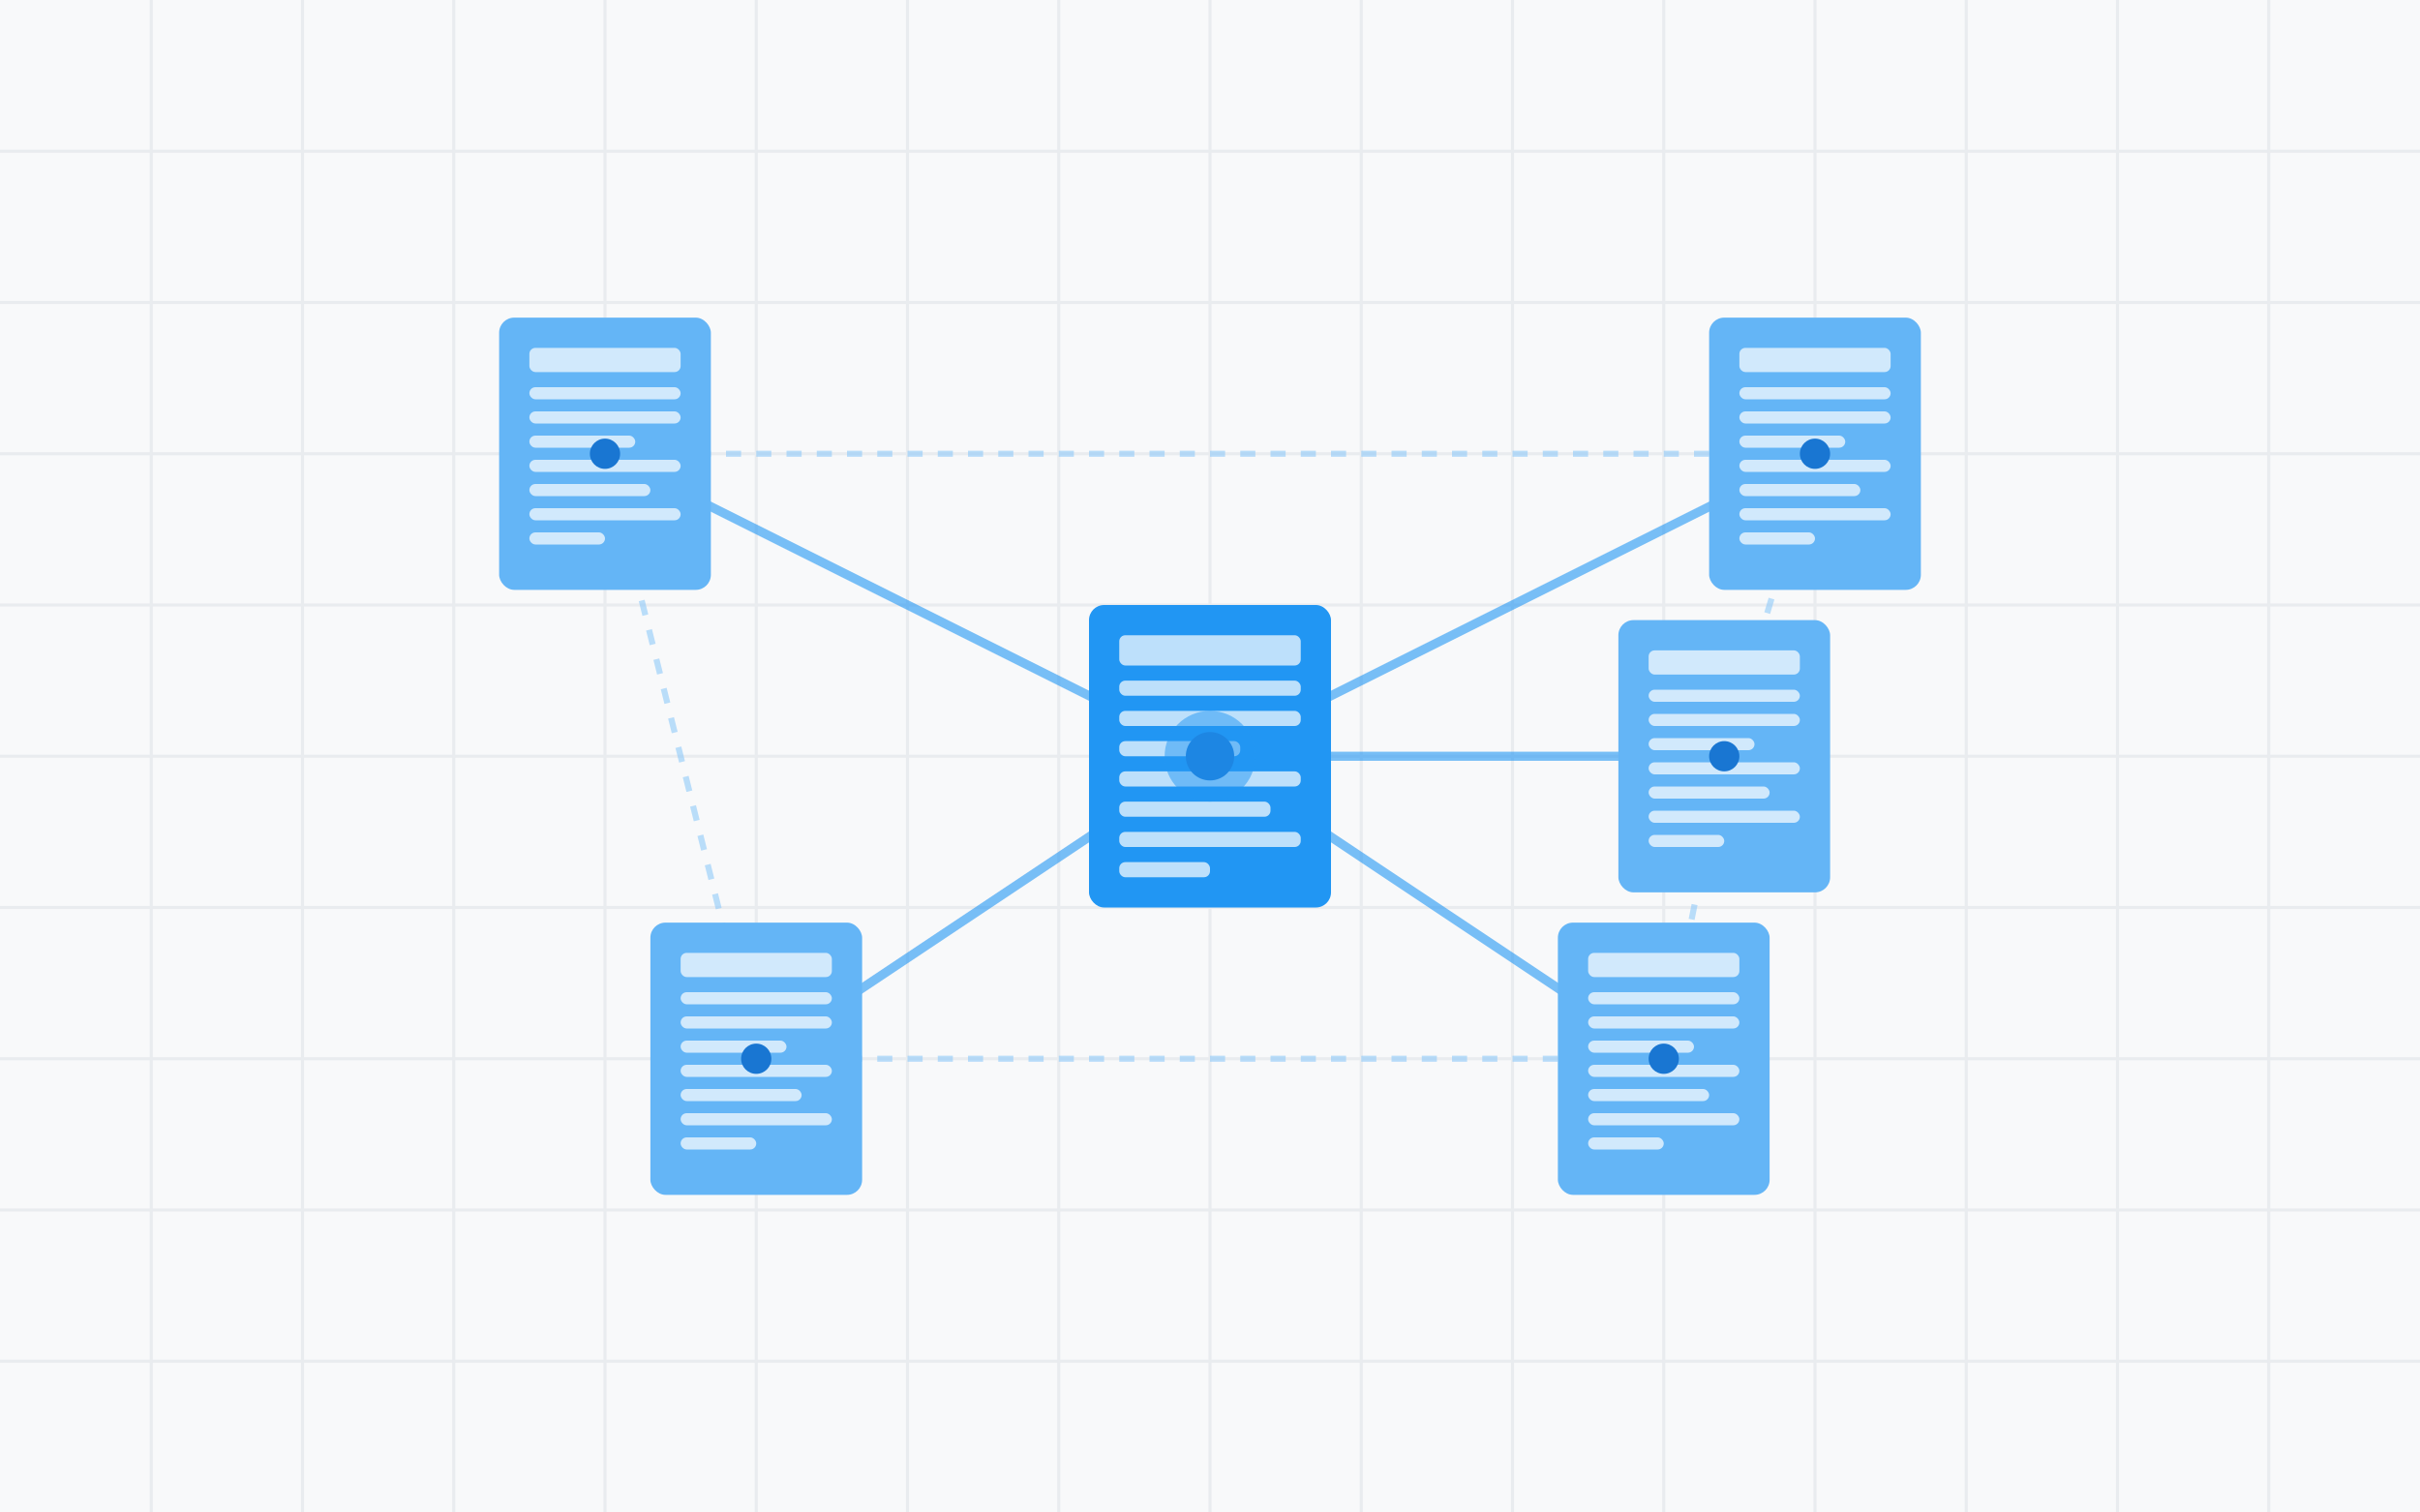 <svg xmlns="http://www.w3.org/2000/svg" width="800" height="500" viewBox="0 0 800 500">
  <defs>
    <filter id="shadow" x="-20%" y="-20%" width="140%" height="140%">
      <feDropShadow dx="3" dy="3" stdDeviation="5" flood-opacity="0.2"/>
    </filter>
  </defs>
  
  <!-- Background with subtle grid -->
  <rect width="800" height="500" fill="#f8f9fa"/>
  <path d="M0,50 L800,50 M0,100 L800,100 M0,150 L800,150 M0,200 L800,200 M0,250 L800,250 M0,300 L800,300 M0,350 L800,350 M0,400 L800,400 M0,450 L800,450" stroke="#e9ecef" stroke-width="1"/>
  <path d="M50,0 L50,500 M100,0 L100,500 M150,0 L150,500 M200,0 L200,500 M250,0 L250,500 M300,0 L300,500 M350,0 L350,500 M400,0 L400,500 M450,0 L450,500 M500,0 L500,500 M550,0 L550,500 M600,0 L600,500 M650,0 L650,500 M700,0 L700,500 M750,0 L750,500" stroke="#e9ecef" stroke-width="1"/>
  
  <!-- Connection lines -->
  <g opacity="0.6">
    <!-- Primary connections -->
    <path d="M400,250 L200,150" stroke="#2196F3" stroke-width="3"/>
    <path d="M400,250 L250,350" stroke="#2196F3" stroke-width="3"/>
    <path d="M400,250 L600,150" stroke="#2196F3" stroke-width="3"/>
    <path d="M400,250 L550,350" stroke="#2196F3" stroke-width="3"/>
    <path d="M400,250 L570,250" stroke="#2196F3" stroke-width="3"/>
    
    <!-- Secondary connections -->
    <path d="M200,150 L600,150" stroke="#90caf9" stroke-width="2" stroke-dasharray="5,5"/>
    <path d="M250,350 L550,350" stroke="#90caf9" stroke-width="2" stroke-dasharray="5,5"/>
    <path d="M600,150 L570,250" stroke="#90caf9" stroke-width="2" stroke-dasharray="5,5"/>
    <path d="M570,250 L550,350" stroke="#90caf9" stroke-width="2" stroke-dasharray="5,5"/>
    <path d="M200,150 L250,350" stroke="#90caf9" stroke-width="2" stroke-dasharray="5,5"/>
  </g>
  
  <!-- Document nodes -->
  <g filter="url(#shadow)">
    <!-- Central document -->
    <g transform="translate(400,250)">
      <rect x="-40" y="-50" width="80" height="100" rx="5" fill="#2196F3"/>
      <rect x="-30" y="-40" width="60" height="10" rx="2" fill="white" opacity="0.7"/>
      <rect x="-30" y="-25" width="60" height="5" rx="2" fill="white" opacity="0.7"/>
      <rect x="-30" y="-15" width="60" height="5" rx="2" fill="white" opacity="0.7"/>
      <rect x="-30" y="-5" width="40" height="5" rx="2" fill="white" opacity="0.7"/>
      <rect x="-30" y="5" width="60" height="5" rx="2" fill="white" opacity="0.7"/>
      <rect x="-30" y="15" width="50" height="5" rx="2" fill="white" opacity="0.7"/>
      <rect x="-30" y="25" width="60" height="5" rx="2" fill="white" opacity="0.7"/>
      <rect x="-30" y="35" width="30" height="5" rx="2" fill="white" opacity="0.7"/>
    </g>
    
    <!-- Surrounding documents -->
    <g transform="translate(200,150)">
      <rect x="-35" y="-45" width="70" height="90" rx="5" fill="#64b5f6"/>
      <rect x="-25" y="-35" width="50" height="8" rx="2" fill="white" opacity="0.7"/>
      <rect x="-25" y="-22" width="50" height="4" rx="2" fill="white" opacity="0.7"/>
      <rect x="-25" y="-14" width="50" height="4" rx="2" fill="white" opacity="0.7"/>
      <rect x="-25" y="-6" width="35" height="4" rx="2" fill="white" opacity="0.7"/>
      <rect x="-25" y="2" width="50" height="4" rx="2" fill="white" opacity="0.7"/>
      <rect x="-25" y="10" width="40" height="4" rx="2" fill="white" opacity="0.7"/>
      <rect x="-25" y="18" width="50" height="4" rx="2" fill="white" opacity="0.7"/>
      <rect x="-25" y="26" width="25" height="4" rx="2" fill="white" opacity="0.7"/>
    </g>
    
    <g transform="translate(600,150)">
      <rect x="-35" y="-45" width="70" height="90" rx="5" fill="#64b5f6"/>
      <rect x="-25" y="-35" width="50" height="8" rx="2" fill="white" opacity="0.7"/>
      <rect x="-25" y="-22" width="50" height="4" rx="2" fill="white" opacity="0.7"/>
      <rect x="-25" y="-14" width="50" height="4" rx="2" fill="white" opacity="0.7"/>
      <rect x="-25" y="-6" width="35" height="4" rx="2" fill="white" opacity="0.7"/>
      <rect x="-25" y="2" width="50" height="4" rx="2" fill="white" opacity="0.7"/>
      <rect x="-25" y="10" width="40" height="4" rx="2" fill="white" opacity="0.7"/>
      <rect x="-25" y="18" width="50" height="4" rx="2" fill="white" opacity="0.7"/>
      <rect x="-25" y="26" width="25" height="4" rx="2" fill="white" opacity="0.7"/>
    </g>
    
    <g transform="translate(250,350)">
      <rect x="-35" y="-45" width="70" height="90" rx="5" fill="#64b5f6"/>
      <rect x="-25" y="-35" width="50" height="8" rx="2" fill="white" opacity="0.7"/>
      <rect x="-25" y="-22" width="50" height="4" rx="2" fill="white" opacity="0.7"/>
      <rect x="-25" y="-14" width="50" height="4" rx="2" fill="white" opacity="0.7"/>
      <rect x="-25" y="-6" width="35" height="4" rx="2" fill="white" opacity="0.7"/>
      <rect x="-25" y="2" width="50" height="4" rx="2" fill="white" opacity="0.7"/>
      <rect x="-25" y="10" width="40" height="4" rx="2" fill="white" opacity="0.7"/>
      <rect x="-25" y="18" width="50" height="4" rx="2" fill="white" opacity="0.7"/>
      <rect x="-25" y="26" width="25" height="4" rx="2" fill="white" opacity="0.7"/>
    </g>
    
    <g transform="translate(550,350)">
      <rect x="-35" y="-45" width="70" height="90" rx="5" fill="#64b5f6"/>
      <rect x="-25" y="-35" width="50" height="8" rx="2" fill="white" opacity="0.7"/>
      <rect x="-25" y="-22" width="50" height="4" rx="2" fill="white" opacity="0.7"/>
      <rect x="-25" y="-14" width="50" height="4" rx="2" fill="white" opacity="0.7"/>
      <rect x="-25" y="-6" width="35" height="4" rx="2" fill="white" opacity="0.7"/>
      <rect x="-25" y="2" width="50" height="4" rx="2" fill="white" opacity="0.7"/>
      <rect x="-25" y="10" width="40" height="4" rx="2" fill="white" opacity="0.7"/>
      <rect x="-25" y="18" width="50" height="4" rx="2" fill="white" opacity="0.7"/>
      <rect x="-25" y="26" width="25" height="4" rx="2" fill="white" opacity="0.7"/>
    </g>
    
    <g transform="translate(570,250)">
      <rect x="-35" y="-45" width="70" height="90" rx="5" fill="#64b5f6"/>
      <rect x="-25" y="-35" width="50" height="8" rx="2" fill="white" opacity="0.7"/>
      <rect x="-25" y="-22" width="50" height="4" rx="2" fill="white" opacity="0.7"/>
      <rect x="-25" y="-14" width="50" height="4" rx="2" fill="white" opacity="0.7"/>
      <rect x="-25" y="-6" width="35" height="4" rx="2" fill="white" opacity="0.7"/>
      <rect x="-25" y="2" width="50" height="4" rx="2" fill="white" opacity="0.7"/>
      <rect x="-25" y="10" width="40" height="4" rx="2" fill="white" opacity="0.7"/>
      <rect x="-25" y="18" width="50" height="4" rx="2" fill="white" opacity="0.7"/>
      <rect x="-25" y="26" width="25" height="4" rx="2" fill="white" opacity="0.7"/>
    </g>
  </g>
  
  <!-- Connection highlights -->
  <g>
    <circle cx="400" cy="250" r="8" fill="#1976D2"/>
    <circle cx="200" cy="150" r="5" fill="#1976D2"/>
    <circle cx="600" cy="150" r="5" fill="#1976D2"/>
    <circle cx="250" cy="350" r="5" fill="#1976D2"/>
    <circle cx="550" cy="350" r="5" fill="#1976D2"/>
    <circle cx="570" cy="250" r="5" fill="#1976D2"/>
  </g>
  
  <!-- Animated pulse effect on central node -->
  <circle cx="400" cy="250" r="15" fill="#2196F3" opacity="0.5">
    <animate attributeName="r" values="15;25;15" dur="3s" repeatCount="indefinite"/>
    <animate attributeName="opacity" values="0.5;0;0.5" dur="3s" repeatCount="indefinite"/>
  </circle>
</svg> 
